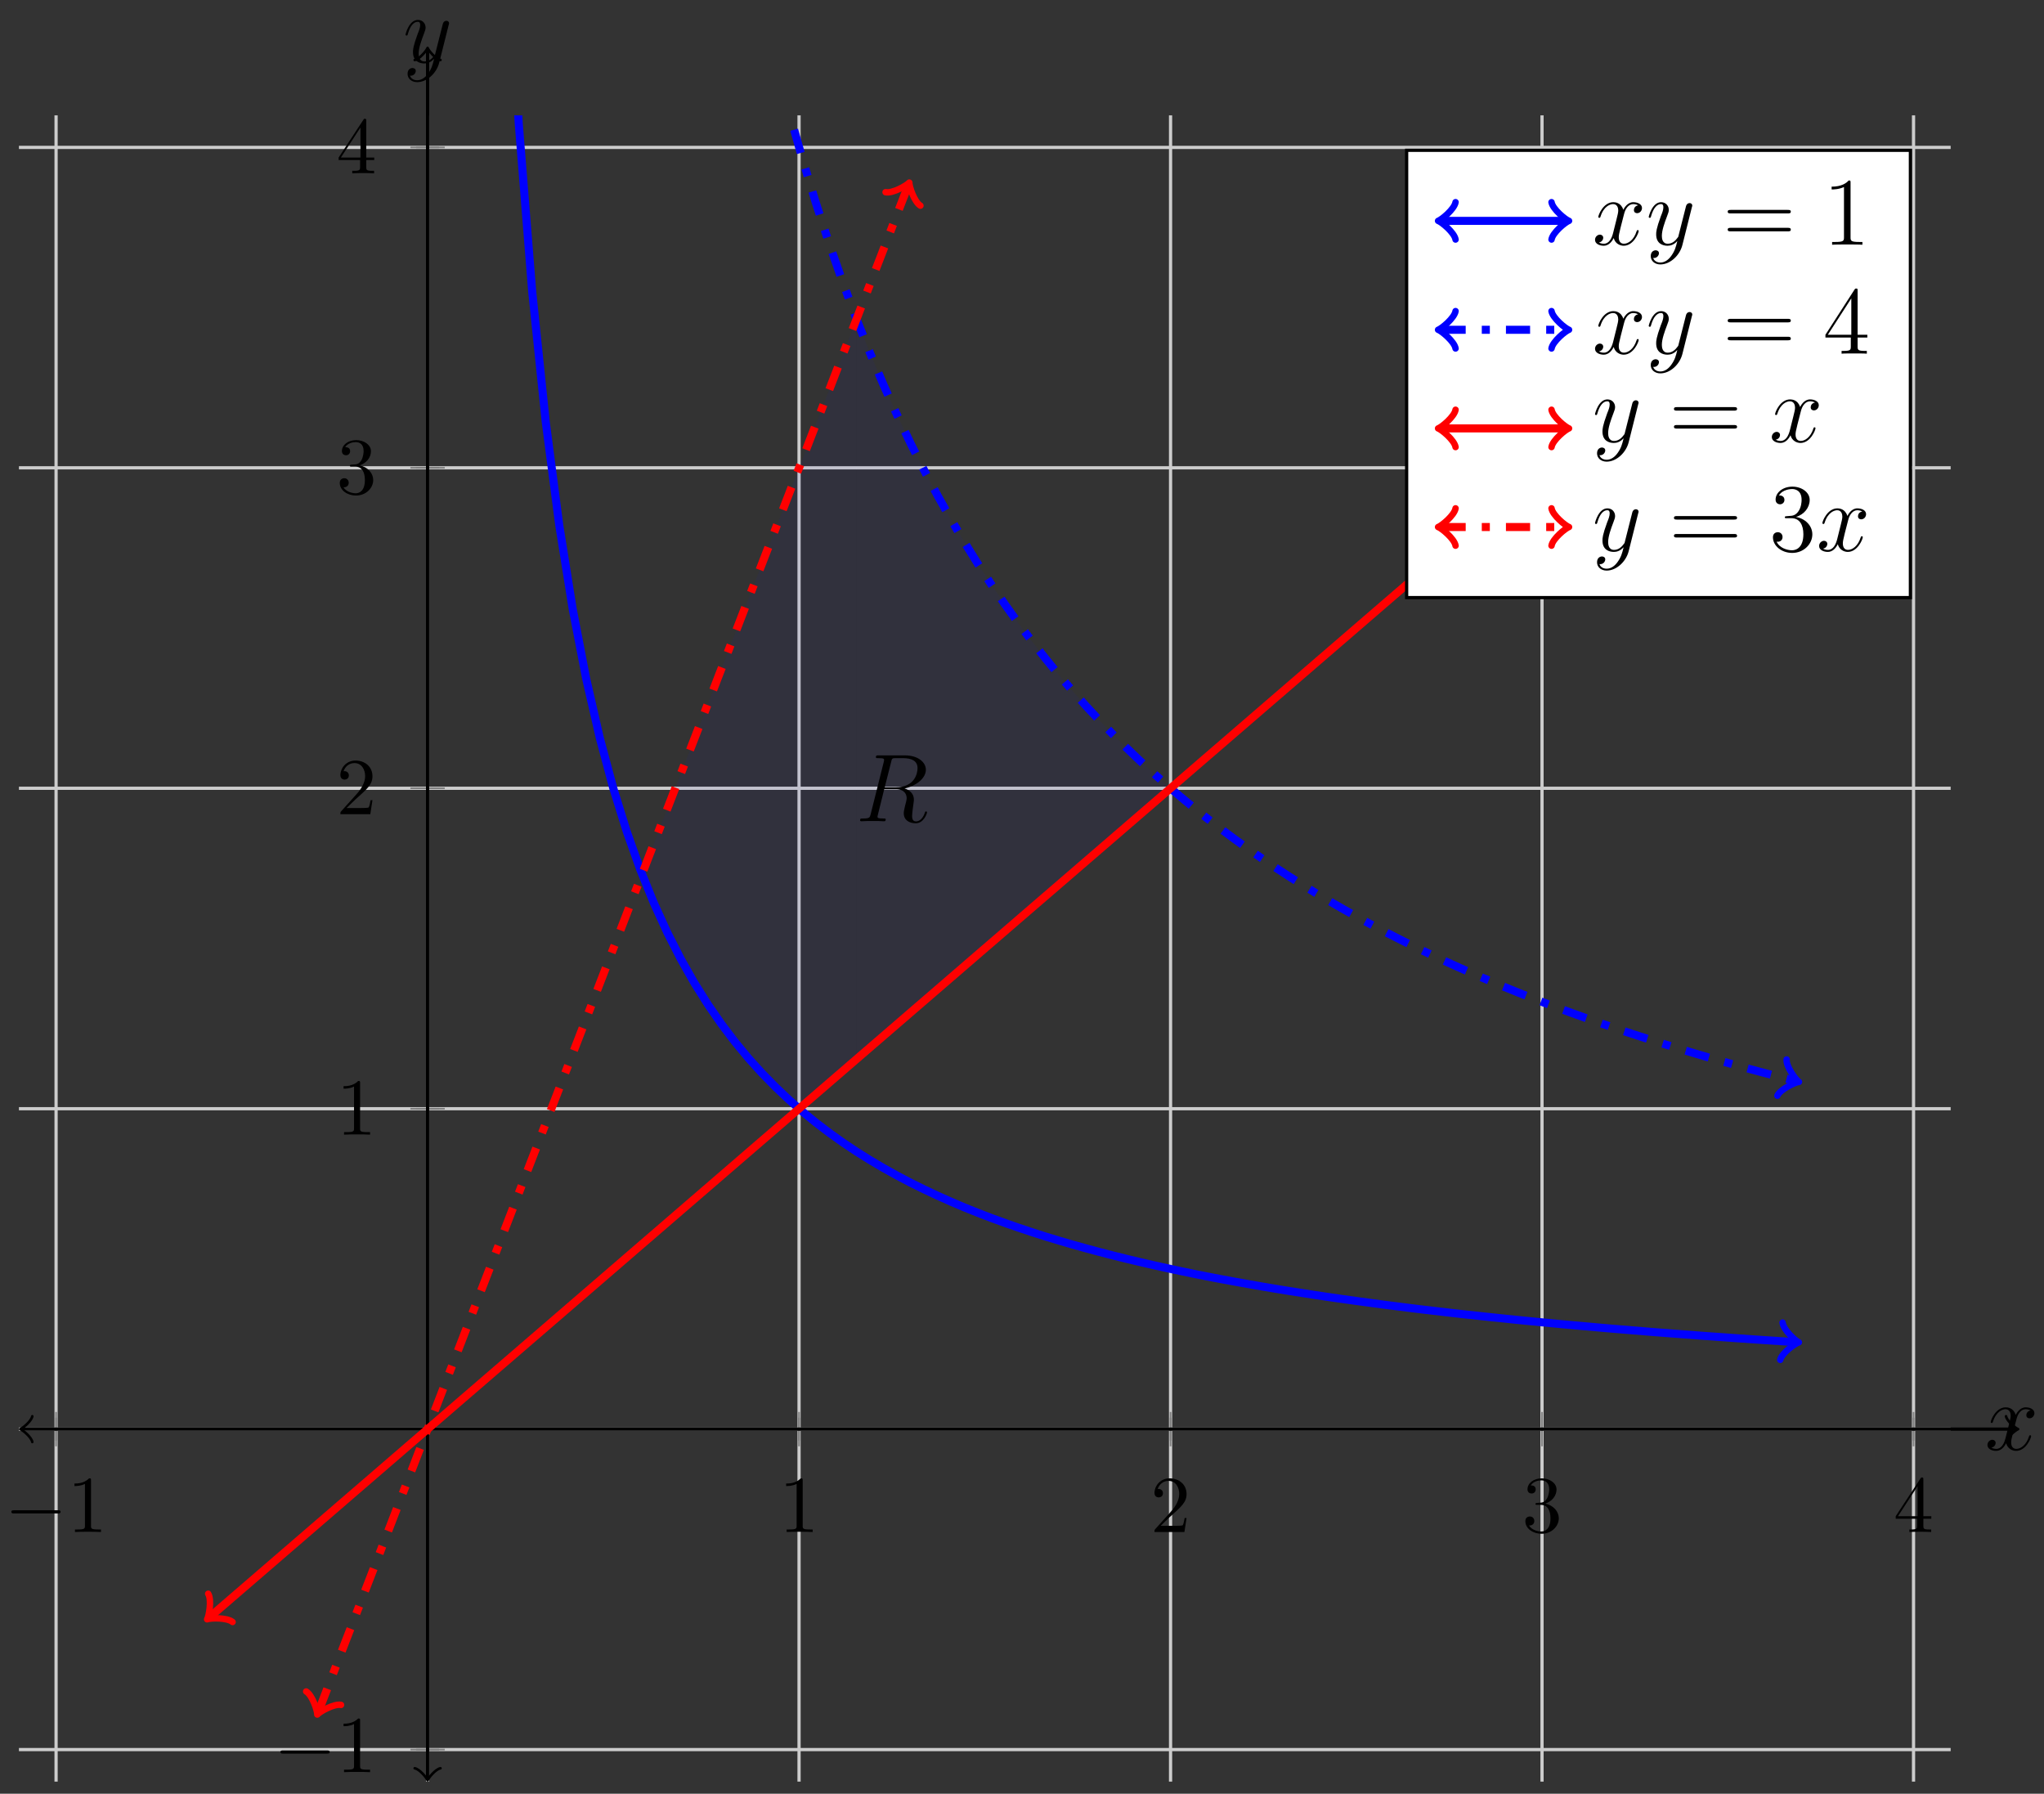 <?xml version="1.0" encoding="UTF-8"?>
<svg xmlns="http://www.w3.org/2000/svg" xmlns:xlink="http://www.w3.org/1999/xlink" width="253pt" height="222pt" viewBox="0 0 253 222" version="1.1">
<rect x="0" y="0" width="253" height="222" fill="#333333" stroke="none"/>
<defs>
<g>
<symbol overflow="visible" id="glyph0-0">
<path style="stroke:none;" d=""/>
</symbol>
<symbol overflow="visible" id="glyph0-1">
<path style="stroke:none;" d="M 6.562 -2.297 C 6.734 -2.297 6.922 -2.297 6.922 -2.5 C 6.922 -2.688 6.734 -2.688 6.562 -2.688 L 1.172 -2.688 C 1 -2.688 0.828 -2.688 0.828 -2.5 C 0.828 -2.297 1 -2.297 1.172 -2.297 Z M 6.562 -2.297 "/>
</symbol>
<symbol overflow="visible" id="glyph1-0">
<path style="stroke:none;" d=""/>
</symbol>
<symbol overflow="visible" id="glyph1-1">
<path style="stroke:none;" d="M 2.938 -6.375 C 2.938 -6.625 2.938 -6.641 2.703 -6.641 C 2.078 -6 1.203 -6 0.891 -6 L 0.891 -5.688 C 1.094 -5.688 1.672 -5.688 2.188 -5.953 L 2.188 -0.781 C 2.188 -0.422 2.156 -0.312 1.266 -0.312 L 0.953 -0.312 L 0.953 0 C 1.297 -0.031 2.156 -0.031 2.562 -0.031 C 2.953 -0.031 3.828 -0.031 4.172 0 L 4.172 -0.312 L 3.859 -0.312 C 2.953 -0.312 2.938 -0.422 2.938 -0.781 Z M 2.938 -6.375 "/>
</symbol>
<symbol overflow="visible" id="glyph1-2">
<path style="stroke:none;" d="M 1.266 -0.766 L 2.328 -1.797 C 3.875 -3.172 4.469 -3.703 4.469 -4.703 C 4.469 -5.844 3.578 -6.641 2.359 -6.641 C 1.234 -6.641 0.5 -5.719 0.5 -4.828 C 0.5 -4.281 1 -4.281 1.031 -4.281 C 1.203 -4.281 1.547 -4.391 1.547 -4.812 C 1.547 -5.062 1.359 -5.328 1.016 -5.328 C 0.938 -5.328 0.922 -5.328 0.891 -5.312 C 1.109 -5.969 1.656 -6.328 2.234 -6.328 C 3.141 -6.328 3.562 -5.516 3.562 -4.703 C 3.562 -3.906 3.078 -3.125 2.516 -2.5 L 0.609 -0.375 C 0.5 -0.266 0.5 -0.234 0.5 0 L 4.203 0 L 4.469 -1.734 L 4.234 -1.734 C 4.172 -1.438 4.109 -1 4 -0.844 C 3.938 -0.766 3.281 -0.766 3.062 -0.766 Z M 1.266 -0.766 "/>
</symbol>
<symbol overflow="visible" id="glyph1-3">
<path style="stroke:none;" d="M 2.891 -3.516 C 3.703 -3.781 4.281 -4.469 4.281 -5.266 C 4.281 -6.078 3.406 -6.641 2.453 -6.641 C 1.453 -6.641 0.688 -6.047 0.688 -5.281 C 0.688 -4.953 0.906 -4.766 1.203 -4.766 C 1.5 -4.766 1.703 -4.984 1.703 -5.281 C 1.703 -5.766 1.234 -5.766 1.094 -5.766 C 1.391 -6.266 2.047 -6.391 2.406 -6.391 C 2.828 -6.391 3.375 -6.172 3.375 -5.281 C 3.375 -5.156 3.344 -4.578 3.094 -4.141 C 2.797 -3.656 2.453 -3.625 2.203 -3.625 C 2.125 -3.609 1.891 -3.594 1.812 -3.594 C 1.734 -3.578 1.672 -3.562 1.672 -3.469 C 1.672 -3.359 1.734 -3.359 1.906 -3.359 L 2.344 -3.359 C 3.156 -3.359 3.531 -2.688 3.531 -1.703 C 3.531 -0.344 2.844 -0.062 2.406 -0.062 C 1.969 -0.062 1.219 -0.234 0.875 -0.812 C 1.219 -0.766 1.531 -0.984 1.531 -1.359 C 1.531 -1.719 1.266 -1.922 0.984 -1.922 C 0.734 -1.922 0.422 -1.781 0.422 -1.344 C 0.422 -0.438 1.344 0.219 2.438 0.219 C 3.656 0.219 4.562 -0.688 4.562 -1.703 C 4.562 -2.516 3.922 -3.297 2.891 -3.516 Z M 2.891 -3.516 "/>
</symbol>
<symbol overflow="visible" id="glyph1-4">
<path style="stroke:none;" d="M 2.938 -1.641 L 2.938 -0.781 C 2.938 -0.422 2.906 -0.312 2.172 -0.312 L 1.969 -0.312 L 1.969 0 C 2.375 -0.031 2.891 -0.031 3.312 -0.031 C 3.734 -0.031 4.25 -0.031 4.672 0 L 4.672 -0.312 L 4.453 -0.312 C 3.719 -0.312 3.703 -0.422 3.703 -0.781 L 3.703 -1.641 L 4.688 -1.641 L 4.688 -1.953 L 3.703 -1.953 L 3.703 -6.484 C 3.703 -6.688 3.703 -6.75 3.531 -6.75 C 3.453 -6.75 3.422 -6.75 3.344 -6.625 L 0.281 -1.953 L 0.281 -1.641 Z M 2.984 -1.953 L 0.562 -1.953 L 2.984 -5.672 Z M 2.984 -1.953 "/>
</symbol>
<symbol overflow="visible" id="glyph2-0">
<path style="stroke:none;" d=""/>
</symbol>
<symbol overflow="visible" id="glyph2-1">
<path style="stroke:none;" d="M 4.406 -7.344 C 4.5 -7.797 4.547 -7.812 5.016 -7.812 L 5.875 -7.812 C 6.906 -7.812 7.672 -7.5 7.672 -6.578 C 7.672 -5.969 7.359 -4.203 4.953 -4.203 L 3.609 -4.203 Z M 6.062 -4.062 C 7.547 -4.391 8.703 -5.344 8.703 -6.375 C 8.703 -7.297 7.75 -8.156 6.094 -8.156 L 2.859 -8.156 C 2.625 -8.156 2.516 -8.156 2.516 -7.938 C 2.516 -7.812 2.594 -7.812 2.828 -7.812 C 3.531 -7.812 3.531 -7.719 3.531 -7.594 C 3.531 -7.562 3.531 -7.5 3.484 -7.312 L 1.875 -0.891 C 1.766 -0.469 1.75 -0.344 0.922 -0.344 C 0.641 -0.344 0.562 -0.344 0.562 -0.125 C 0.562 0 0.688 0 0.734 0 C 0.938 0 1.188 -0.031 1.422 -0.031 L 2.828 -0.031 C 3.047 -0.031 3.297 0 3.516 0 C 3.609 0 3.734 0 3.734 -0.234 C 3.734 -0.344 3.641 -0.344 3.453 -0.344 C 2.719 -0.344 2.719 -0.438 2.719 -0.562 C 2.719 -0.578 2.719 -0.656 2.75 -0.75 L 3.547 -3.969 L 4.984 -3.969 C 6.125 -3.969 6.328 -3.25 6.328 -2.859 C 6.328 -2.672 6.219 -2.219 6.125 -1.906 C 6 -1.344 5.969 -1.219 5.969 -0.984 C 5.969 -0.141 6.656 0.25 7.453 0.25 C 8.422 0.25 8.844 -0.938 8.844 -1.094 C 8.844 -1.188 8.781 -1.219 8.719 -1.219 C 8.625 -1.219 8.594 -1.141 8.578 -1.047 C 8.281 -0.203 7.797 0.016 7.5 0.016 C 7.203 0.016 7 -0.125 7 -0.656 C 7 -0.938 7.141 -2.031 7.156 -2.094 C 7.219 -2.531 7.219 -2.578 7.219 -2.672 C 7.219 -3.547 6.516 -3.922 6.062 -4.062 Z M 6.062 -4.062 "/>
</symbol>
<symbol overflow="visible" id="glyph2-2">
<path style="stroke:none;" d="M 5.672 -4.875 C 5.281 -4.812 5.141 -4.516 5.141 -4.297 C 5.141 -4 5.359 -3.906 5.531 -3.906 C 5.891 -3.906 6.141 -4.219 6.141 -4.547 C 6.141 -5.047 5.562 -5.266 5.062 -5.266 C 4.344 -5.266 3.938 -4.547 3.828 -4.328 C 3.547 -5.219 2.812 -5.266 2.594 -5.266 C 1.375 -5.266 0.734 -3.703 0.734 -3.438 C 0.734 -3.391 0.781 -3.328 0.859 -3.328 C 0.953 -3.328 0.984 -3.406 1 -3.453 C 1.406 -4.781 2.219 -5.031 2.562 -5.031 C 3.094 -5.031 3.203 -4.531 3.203 -4.25 C 3.203 -3.984 3.125 -3.703 2.984 -3.125 L 2.578 -1.5 C 2.406 -0.781 2.062 -0.125 1.422 -0.125 C 1.359 -0.125 1.062 -0.125 0.812 -0.281 C 1.25 -0.359 1.344 -0.719 1.344 -0.859 C 1.344 -1.094 1.156 -1.25 0.938 -1.25 C 0.641 -1.25 0.328 -0.984 0.328 -0.609 C 0.328 -0.109 0.891 0.125 1.406 0.125 C 1.984 0.125 2.391 -0.328 2.641 -0.828 C 2.828 -0.125 3.438 0.125 3.875 0.125 C 5.094 0.125 5.734 -1.453 5.734 -1.703 C 5.734 -1.766 5.688 -1.812 5.625 -1.812 C 5.516 -1.812 5.5 -1.75 5.469 -1.656 C 5.141 -0.609 4.453 -0.125 3.906 -0.125 C 3.484 -0.125 3.266 -0.438 3.266 -0.922 C 3.266 -1.188 3.312 -1.375 3.5 -2.156 L 3.922 -3.797 C 4.094 -4.5 4.5 -5.031 5.062 -5.031 C 5.078 -5.031 5.422 -5.031 5.672 -4.875 Z M 5.672 -4.875 "/>
</symbol>
<symbol overflow="visible" id="glyph2-3">
<path style="stroke:none;" d="M 3.141 1.344 C 2.828 1.797 2.359 2.203 1.766 2.203 C 1.625 2.203 1.047 2.172 0.875 1.625 C 0.906 1.641 0.969 1.641 0.984 1.641 C 1.344 1.641 1.594 1.328 1.594 1.047 C 1.594 0.781 1.359 0.688 1.188 0.688 C 0.984 0.688 0.578 0.828 0.578 1.406 C 0.578 2.016 1.094 2.438 1.766 2.438 C 2.969 2.438 4.172 1.344 4.5 0.016 L 5.672 -4.656 C 5.688 -4.703 5.719 -4.781 5.719 -4.859 C 5.719 -5.031 5.562 -5.156 5.391 -5.156 C 5.281 -5.156 5.031 -5.109 4.938 -4.75 L 4.047 -1.234 C 4 -1.016 4 -0.984 3.891 -0.859 C 3.656 -0.531 3.266 -0.125 2.688 -0.125 C 2.016 -0.125 1.953 -0.781 1.953 -1.094 C 1.953 -1.781 2.281 -2.703 2.609 -3.562 C 2.734 -3.906 2.812 -4.078 2.812 -4.312 C 2.812 -4.812 2.453 -5.266 1.859 -5.266 C 0.766 -5.266 0.328 -3.531 0.328 -3.438 C 0.328 -3.391 0.375 -3.328 0.453 -3.328 C 0.562 -3.328 0.578 -3.375 0.625 -3.547 C 0.906 -4.547 1.359 -5.031 1.828 -5.031 C 1.938 -5.031 2.141 -5.031 2.141 -4.641 C 2.141 -4.328 2.016 -3.984 1.828 -3.531 C 1.25 -1.953 1.25 -1.562 1.25 -1.281 C 1.25 -0.141 2.062 0.125 2.656 0.125 C 3 0.125 3.438 0.016 3.844 -0.438 L 3.859 -0.422 C 3.688 0.281 3.562 0.75 3.141 1.344 Z M 3.141 1.344 "/>
</symbol>
<symbol overflow="visible" id="glyph3-0">
<path style="stroke:none;" d=""/>
</symbol>
<symbol overflow="visible" id="glyph3-1">
<path style="stroke:none;" d="M 8.062 -3.875 C 8.234 -3.875 8.453 -3.875 8.453 -4.094 C 8.453 -4.312 8.25 -4.312 8.062 -4.312 L 1.031 -4.312 C 0.859 -4.312 0.641 -4.312 0.641 -4.094 C 0.641 -3.875 0.844 -3.875 1.031 -3.875 Z M 8.062 -1.656 C 8.234 -1.656 8.453 -1.656 8.453 -1.859 C 8.453 -2.094 8.25 -2.094 8.062 -2.094 L 1.031 -2.094 C 0.859 -2.094 0.641 -2.094 0.641 -1.875 C 0.641 -1.656 0.844 -1.656 1.031 -1.656 Z M 8.062 -1.656 "/>
</symbol>
<symbol overflow="visible" id="glyph3-2">
<path style="stroke:none;" d="M 3.438 -7.656 C 3.438 -7.938 3.438 -7.953 3.203 -7.953 C 2.922 -7.625 2.312 -7.188 1.094 -7.188 L 1.094 -6.844 C 1.359 -6.844 1.953 -6.844 2.625 -7.141 L 2.625 -0.922 C 2.625 -0.484 2.578 -0.344 1.531 -0.344 L 1.156 -0.344 L 1.156 0 C 1.484 -0.031 2.641 -0.031 3.031 -0.031 C 3.438 -0.031 4.578 -0.031 4.906 0 L 4.906 -0.344 L 4.531 -0.344 C 3.484 -0.344 3.438 -0.484 3.438 -0.922 Z M 3.438 -7.656 "/>
</symbol>
<symbol overflow="visible" id="glyph3-3">
<path style="stroke:none;" d="M 4.312 -7.781 C 4.312 -8.016 4.312 -8.062 4.141 -8.062 C 4.047 -8.062 4.016 -8.062 3.922 -7.922 L 0.328 -2.344 L 0.328 -2 L 3.469 -2 L 3.469 -0.906 C 3.469 -0.469 3.438 -0.344 2.562 -0.344 L 2.328 -0.344 L 2.328 0 C 2.609 -0.031 3.547 -0.031 3.891 -0.031 C 4.219 -0.031 5.172 -0.031 5.453 0 L 5.453 -0.344 L 5.219 -0.344 C 4.344 -0.344 4.312 -0.469 4.312 -0.906 L 4.312 -2 L 5.516 -2 L 5.516 -2.344 L 4.312 -2.344 Z M 3.531 -6.844 L 3.531 -2.344 L 0.625 -2.344 Z M 3.531 -6.844 "/>
</symbol>
<symbol overflow="visible" id="glyph3-4">
<path style="stroke:none;" d="M 2.203 -4.297 C 2 -4.281 1.953 -4.266 1.953 -4.156 C 1.953 -4.047 2.016 -4.047 2.219 -4.047 L 2.766 -4.047 C 3.797 -4.047 4.25 -3.203 4.25 -2.062 C 4.25 -0.484 3.438 -0.078 2.844 -0.078 C 2.266 -0.078 1.297 -0.344 0.938 -1.141 C 1.328 -1.078 1.672 -1.297 1.672 -1.719 C 1.672 -2.062 1.422 -2.312 1.094 -2.312 C 0.797 -2.312 0.484 -2.141 0.484 -1.688 C 0.484 -0.625 1.547 0.25 2.875 0.25 C 4.297 0.25 5.359 -0.844 5.359 -2.047 C 5.359 -3.141 4.469 -4 3.328 -4.203 C 4.359 -4.5 5.031 -5.375 5.031 -6.312 C 5.031 -7.25 4.047 -7.953 2.891 -7.953 C 1.703 -7.953 0.812 -7.219 0.812 -6.344 C 0.812 -5.875 1.188 -5.766 1.359 -5.766 C 1.609 -5.766 1.906 -5.953 1.906 -6.312 C 1.906 -6.688 1.609 -6.859 1.344 -6.859 C 1.281 -6.859 1.25 -6.859 1.219 -6.844 C 1.672 -7.656 2.797 -7.656 2.859 -7.656 C 3.25 -7.656 4.031 -7.484 4.031 -6.312 C 4.031 -6.078 4 -5.422 3.641 -4.906 C 3.281 -4.375 2.875 -4.344 2.562 -4.328 Z M 2.203 -4.297 "/>
</symbol>
</g>
<clipPath id="clip1">
  <path d="M 43 14.277 L 237 14.277 L 237 181 L 43 181 Z M 43 14.277 "/>
</clipPath>
<clipPath id="clip2">
  <path d="M 43 14.277 L 237 14.277 L 237 148 L 43 148 Z M 43 14.277 "/>
</clipPath>
<clipPath id="clip3">
  <path d="M 25 14.277 L 127 14.277 L 127 220.5 L 25 220.5 Z M 25 14.277 "/>
</clipPath>
</defs>
<g id="surface1">
<path style="fill:none;stroke-width:0.399;stroke-linecap:butt;stroke-linejoin:miter;stroke:rgb(79.999%,79.999%,79.999%);stroke-opacity:1;stroke-miterlimit:10;" d="M 4.597 0.001 L 4.597 206.224 M 50.581 0.001 L 50.581 206.224 M 96.56 0.001 L 96.56 206.224 M 142.544 0.001 L 142.544 206.224 M 188.523 0.001 L 188.523 206.224 M 234.507 0.001 L 234.507 206.224 " transform="matrix(1,0,0,-1,2.344,220.501)"/>
<path style="fill:none;stroke-width:0.399;stroke-linecap:butt;stroke-linejoin:miter;stroke:rgb(79.999%,79.999%,79.999%);stroke-opacity:1;stroke-miterlimit:10;" d="M -0 3.966 L 239.104 3.966 M -0 43.626 L 239.104 43.626 M -0 83.282 L 239.104 83.282 M -0 122.942 L 239.104 122.942 M -0 162.603 L 239.104 162.603 M -0 202.259 L 239.104 202.259 " transform="matrix(1,0,0,-1,2.344,220.501)"/>
<path style="fill:none;stroke-width:0.199;stroke-linecap:butt;stroke-linejoin:miter;stroke:rgb(50%,50%,50%);stroke-opacity:1;stroke-miterlimit:10;" d="M 4.597 42.208 L 4.597 45.044 M 50.581 42.208 L 50.581 45.044 M 96.56 42.208 L 96.56 45.044 M 142.544 42.208 L 142.544 45.044 M 188.523 42.208 L 188.523 45.044 M 234.507 42.208 L 234.507 45.044 " transform="matrix(1,0,0,-1,2.344,220.501)"/>
<path style="fill:none;stroke-width:0.199;stroke-linecap:butt;stroke-linejoin:miter;stroke:rgb(50%,50%,50%);stroke-opacity:1;stroke-miterlimit:10;" d="M 4.597 41.497 L 4.597 45.751 M 96.56 41.497 L 96.56 45.751 M 142.544 41.497 L 142.544 45.751 M 188.523 41.497 L 188.523 45.751 M 234.507 41.497 L 234.507 45.751 " transform="matrix(1,0,0,-1,2.344,220.501)"/>
<path style="fill:none;stroke-width:0.199;stroke-linecap:butt;stroke-linejoin:miter;stroke:rgb(50%,50%,50%);stroke-opacity:1;stroke-miterlimit:10;" d="M 49.163 3.966 L 51.999 3.966 M 49.163 43.626 L 51.999 43.626 M 49.163 83.282 L 51.999 83.282 M 49.163 122.942 L 51.999 122.942 M 49.163 162.603 L 51.999 162.603 M 49.163 202.259 L 51.999 202.259 " transform="matrix(1,0,0,-1,2.344,220.501)"/>
<path style="fill:none;stroke-width:0.199;stroke-linecap:butt;stroke-linejoin:miter;stroke:rgb(50%,50%,50%);stroke-opacity:1;stroke-miterlimit:10;" d="M 48.452 3.966 L 52.706 3.966 M 48.452 83.282 L 52.706 83.282 M 48.452 122.942 L 52.706 122.942 M 48.452 162.603 L 52.706 162.603 M 48.452 202.259 L 52.706 202.259 " transform="matrix(1,0,0,-1,2.344,220.501)"/>
<path style="fill:none;stroke-width:0.399;stroke-linecap:butt;stroke-linejoin:miter;stroke:rgb(0%,0%,0%);stroke-opacity:1;stroke-miterlimit:10;" d="M 0.457 43.626 L 247.151 43.626 " transform="matrix(1,0,0,-1,2.344,220.501)"/>
<path style="fill:none;stroke-width:0.319;stroke-linecap:round;stroke-linejoin:round;stroke:rgb(0%,0%,0%);stroke-opacity:1;stroke-miterlimit:10;" d="M -1.194 1.592 C -1.096 0.995 0.002 0.1 0.299 -0.001 C 0.002 -0.099 -1.096 -0.997 -1.194 -1.595 " transform="matrix(-1,0,0,1,2.802,176.876)"/>
<path style="fill:none;stroke-width:0.319;stroke-linecap:round;stroke-linejoin:round;stroke:rgb(0%,0%,0%);stroke-opacity:1;stroke-miterlimit:10;" d="M -1.197 1.595 C -1.096 0.997 0.002 0.099 0.299 0.001 C 0.002 -0.1 -1.096 -0.995 -1.197 -1.592 " transform="matrix(1,0,0,-1,249.498,176.876)"/>
<path style="fill:none;stroke-width:0.399;stroke-linecap:butt;stroke-linejoin:miter;stroke:rgb(0%,0%,0%);stroke-opacity:1;stroke-miterlimit:10;" d="M 50.581 0.458 L 50.581 214.271 " transform="matrix(1,0,0,-1,2.344,220.501)"/>
<path style="fill:none;stroke-width:0.319;stroke-linecap:round;stroke-linejoin:round;stroke:rgb(0%,0%,0%);stroke-opacity:1;stroke-miterlimit:10;" d="M -1.195 1.595 C -1.097 0.997 0 0.099 0.297 0.001 C 0 -0.101 -1.097 -0.995 -1.195 -1.593 " transform="matrix(0,1,1,0,52.925,220.043)"/>
<path style="fill:none;stroke-width:0.319;stroke-linecap:round;stroke-linejoin:round;stroke:rgb(0%,0%,0%);stroke-opacity:1;stroke-miterlimit:10;" d="M -1.196 1.593 C -1.095 0.995 -0.001 0.101 0.3 -0.001 C -0.001 -0.099 -1.095 -0.997 -1.196 -1.595 " transform="matrix(0,-1,-1,0,52.925,6.23)"/>
<path style=" stroke:none;fill-rule:nonzero;fill:rgb(0%,0%,100%);fill-opacity:0.05;" d="M 79.48 108.176 L 80.934 111.766 L 82.605 115.43 L 84.277 118.707 L 85.949 121.656 L 87.621 124.312 L 89.293 126.734 L 90.965 128.938 L 92.637 130.961 L 94.309 132.812 L 95.98 134.52 L 97.652 136.105 L 98.906 137.207 L 98.902 57.906 L 98.574 58.758 L 96.348 64.523 L 95.605 66.449 L 94.859 68.371 L 92.633 74.137 L 91.887 76.062 L 89.66 81.828 L 88.914 83.75 L 88.172 85.676 L 85.945 91.441 L 85.199 93.363 L 84.457 95.289 L 82.973 99.133 L 82.227 101.055 L 81.484 102.977 L 80.742 104.902 L 80 106.824 L 79.477 108.176 Z M 79.48 108.176 "/>
<path style=" stroke:none;fill-rule:nonzero;fill:rgb(0%,0%,100%);fill-opacity:0.05;" d="M 98.906 137.219 L 99.23 136.938 L 101.23 135.215 L 105.223 131.77 L 106.02 131.082 L 106.02 39.5 L 105.262 41.453 L 103.777 45.297 L 103.035 47.223 L 102.293 49.145 L 101.547 51.066 L 100.062 54.91 L 99.32 56.836 L 98.902 57.906 Z M 98.906 137.219 "/>
<path style=" stroke:none;fill-rule:nonzero;fill:rgb(0%,0%,100%);fill-opacity:0.05;" d="M 106.02 131.082 L 107.219 130.047 L 109.219 128.324 L 113.211 124.879 L 115.211 123.156 L 121.199 117.988 L 123.199 116.266 L 127.191 112.82 L 129.191 111.098 L 131.188 109.379 L 135.18 105.934 L 137.18 104.211 L 141.172 100.766 L 143.172 99.043 L 144.891 97.559 L 144.891 97.555 L 144.469 97.195 L 142.797 95.715 L 141.125 94.176 L 139.453 92.574 L 137.781 90.914 L 136.109 89.188 L 134.438 87.391 L 132.766 85.516 L 131.094 83.559 L 129.422 81.52 L 127.75 79.391 L 126.078 77.16 L 124.406 74.828 L 122.734 72.383 L 121.062 69.82 L 119.391 67.129 L 117.719 64.293 L 116.043 61.312 L 114.371 58.168 L 112.699 54.848 L 111.027 51.336 L 109.355 47.617 L 107.684 43.668 L 106.012 39.473 L 106.023 39.504 Z M 106.02 131.082 "/>
<g style="fill:rgb(0%,0%,0%);fill-opacity:1;">
  <use xlink:href="#glyph0-1" x="0.577" y="189.607"/>
</g>
<g style="fill:rgb(0%,0%,0%);fill-opacity:1;">
  <use xlink:href="#glyph1-1" x="8.326" y="189.607"/>
</g>
<g style="fill:rgb(0%,0%,0%);fill-opacity:1;">
  <use xlink:href="#glyph1-1" x="96.416" y="189.607"/>
</g>
<g style="fill:rgb(0%,0%,0%);fill-opacity:1;">
  <use xlink:href="#glyph1-2" x="142.399" y="189.607"/>
</g>
<g style="fill:rgb(0%,0%,0%);fill-opacity:1;">
  <use xlink:href="#glyph1-3" x="188.381" y="189.607"/>
</g>
<g style="fill:rgb(0%,0%,0%);fill-opacity:1;">
  <use xlink:href="#glyph1-4" x="234.364" y="189.607"/>
</g>
<g style="fill:rgb(0%,0%,0%);fill-opacity:1;">
  <use xlink:href="#glyph0-1" x="33.884" y="219.33"/>
</g>
<g style="fill:rgb(0%,0%,0%);fill-opacity:1;">
  <use xlink:href="#glyph1-1" x="41.633" y="219.33"/>
</g>
<g style="fill:rgb(0%,0%,0%);fill-opacity:1;">
  <use xlink:href="#glyph1-1" x="41.633" y="140.428"/>
</g>
<g style="fill:rgb(0%,0%,0%);fill-opacity:1;">
  <use xlink:href="#glyph1-2" x="41.633" y="100.769"/>
</g>
<g style="fill:rgb(0%,0%,0%);fill-opacity:1;">
  <use xlink:href="#glyph1-3" x="41.633" y="61.11"/>
</g>
<g style="fill:rgb(0%,0%,0%);fill-opacity:1;">
  <use xlink:href="#glyph1-4" x="41.633" y="21.452"/>
</g>
<g clip-path="url(#clip1)" clip-rule="nonzero">
<path style="fill:none;stroke-width:0.996;stroke-linecap:butt;stroke-linejoin:miter;stroke:rgb(0%,0%,100%);stroke-opacity:1;stroke-miterlimit:10;" d="M 55.19 439.38 L 56.85 334.458 L 58.522 273.228 L 60.194 233.298 L 61.866 205.2 L 63.537 184.349 L 65.209 168.267 L 66.881 155.485 L 68.553 145.075 L 70.225 136.442 L 71.897 129.169 L 73.568 122.942 L 75.24 117.567 L 76.912 112.868 L 78.588 108.735 L 80.26 105.071 L 81.932 101.794 L 83.603 98.845 L 85.275 96.189 L 86.947 93.767 L 88.619 91.564 L 90.291 89.54 L 91.963 87.689 L 93.634 85.981 L 95.306 84.396 L 96.978 82.927 L 98.65 81.56 L 100.322 80.286 L 101.994 79.091 L 103.665 77.974 L 105.337 76.927 L 107.009 75.939 L 108.681 75.009 L 110.353 74.13 L 112.025 73.302 L 113.697 72.517 L 115.372 71.771 L 117.044 71.06 L 118.716 70.388 L 120.388 69.747 L 122.06 69.138 L 123.731 68.556 L 125.403 67.997 L 127.075 67.462 L 128.747 66.954 L 130.419 66.466 L 132.091 65.997 L 133.763 65.548 L 135.434 65.114 L 137.106 64.7 L 138.778 64.302 L 140.45 63.915 L 142.122 63.544 L 143.794 63.188 L 145.465 62.841 L 147.137 62.509 L 148.809 62.188 L 150.485 61.88 L 152.157 61.579 L 153.829 61.286 L 155.5 61.005 L 157.172 60.731 L 158.844 60.47 L 160.516 60.212 L 162.188 59.962 L 163.86 59.724 L 165.531 59.489 L 167.203 59.263 L 168.875 59.04 L 170.547 58.825 L 172.219 58.614 L 173.891 58.411 L 177.234 58.021 L 178.906 57.833 L 182.25 57.474 L 185.594 57.13 L 187.269 56.966 L 190.613 56.646 L 192.285 56.493 L 195.628 56.196 L 197.3 56.052 L 202.316 55.642 L 205.66 55.384 L 209.003 55.134 L 210.675 55.017 L 212.347 54.896 L 215.691 54.669 L 219.034 54.45 L 219.878 54.396 " transform="matrix(1,0,0,-1,2.344,220.501)"/>
</g>
<path style="fill:none;stroke-width:0.797;stroke-linecap:round;stroke-linejoin:round;stroke:rgb(0%,0%,100%);stroke-opacity:1;stroke-miterlimit:10;" d="M -1.732 2.312 C -1.591 1.444 -0.001 0.144 0.435 -0.001 C 0.002 -0.146 -1.587 -1.444 -1.732 -2.311 " transform="matrix(0.998,0.063,0.063,-0.998,222.226,166.105)"/>
<g clip-path="url(#clip2)" clip-rule="nonzero">
<path style="fill:none;stroke-width:0.996;stroke-linecap:butt;stroke-linejoin:miter;stroke:rgb(0%,0%,100%);stroke-opacity:1;stroke-dasharray:2.989,1.993,0.996,1.993;stroke-miterlimit:10;" d="M 55.182 1629.142 L 56.85 1206.946 L 58.522 962.044 L 60.194 802.321 L 61.866 689.919 L 63.537 606.528 L 65.209 542.2 L 66.881 491.063 L 68.553 449.442 L 70.225 414.907 L 71.897 385.786 L 73.568 360.903 L 75.24 339.388 L 76.912 320.614 L 78.588 304.071 L 80.26 289.399 L 81.932 276.29 L 83.603 264.517 L 85.275 253.872 L 86.947 244.2 L 88.619 235.384 L 90.291 227.314 L 91.963 219.892 L 93.634 213.044 L 95.306 206.708 L 96.978 200.833 L 98.65 195.364 L 100.322 190.263 L 101.994 185.497 L 103.665 181.028 L 105.337 176.833 L 107.009 172.884 L 108.681 169.165 L 110.353 165.653 L 112.025 162.333 L 113.697 159.189 L 115.372 156.208 L 117.044 153.372 L 118.716 150.681 L 120.388 148.118 L 122.06 145.673 L 123.731 143.341 L 125.403 141.11 L 127.075 138.981 L 128.747 136.942 L 130.419 134.985 L 132.091 133.11 L 133.763 131.314 L 135.434 129.587 L 137.106 127.927 L 138.778 126.325 L 140.45 124.786 L 142.122 123.306 L 143.794 121.876 L 145.465 120.497 L 147.137 119.165 L 148.809 117.88 L 150.485 116.638 L 152.157 115.435 L 153.829 114.274 L 155.5 113.146 L 157.172 112.056 L 158.844 111.001 L 160.516 109.974 L 162.188 108.981 L 163.86 108.017 L 165.531 107.079 L 167.203 106.169 L 168.875 105.286 L 170.547 104.427 L 172.219 103.591 L 173.891 102.778 L 175.562 101.985 L 177.234 101.216 L 178.906 100.466 L 180.578 99.735 L 182.25 99.021 L 183.922 98.329 L 185.594 97.649 L 187.269 96.989 L 188.941 96.345 L 190.613 95.716 L 192.285 95.099 L 193.957 94.501 L 195.628 93.915 L 197.3 93.341 L 198.972 92.778 L 200.644 92.231 L 202.316 91.696 L 203.988 91.173 L 205.66 90.661 L 207.331 90.157 L 209.003 89.665 L 210.675 89.189 L 212.347 88.716 L 214.019 88.255 L 215.691 87.802 L 217.362 87.36 L 219.034 86.927 L 219.901 86.704 " transform="matrix(1,0,0,-1,2.344,220.501)"/>
</g>
<path style="fill:none;stroke-width:0.797;stroke-linecap:round;stroke-linejoin:round;stroke:rgb(0%,0%,100%);stroke-opacity:1;stroke-miterlimit:10;" d="M -1.734 2.311 C -1.59 1.445 -0.001 0.144 0.435 0.001 C 0.001 -0.146 -1.587 -1.445 -1.733 -2.313 " transform="matrix(0.969,0.247,0.247,-0.969,222.25,133.796)"/>
<path style="fill:none;stroke-width:0.996;stroke-linecap:butt;stroke-linejoin:miter;stroke:rgb(100%,0%,0%);stroke-opacity:1;stroke-miterlimit:10;" d="M 23.62 20.372 L 24.987 21.552 L 26.983 23.274 L 28.983 24.997 L 32.975 28.442 L 34.975 30.165 L 40.964 35.333 L 42.964 37.056 L 46.956 40.501 L 48.956 42.224 L 54.944 47.392 L 56.944 49.114 L 58.94 50.837 L 60.936 52.556 L 62.932 54.278 L 64.932 56.001 L 68.924 59.446 L 70.924 61.169 L 76.912 66.337 L 78.912 68.06 L 82.904 71.505 L 84.904 73.228 L 90.892 78.396 L 92.892 80.118 L 96.884 83.564 L 98.884 85.286 L 104.872 90.454 L 106.872 92.177 L 110.865 95.622 L 112.865 97.345 L 118.853 102.513 L 120.853 104.235 L 124.845 107.681 L 126.845 109.403 L 128.841 111.122 L 132.833 114.567 L 134.833 116.29 L 138.825 119.735 L 140.825 121.458 L 146.813 126.626 L 148.813 128.349 L 154.801 133.517 L 156.801 135.239 L 160.793 138.685 L 162.793 140.407 L 168.781 145.575 L 170.781 147.298 L 174.773 150.743 L 176.773 152.466 L 182.762 157.634 L 184.762 159.356 L 188.754 162.802 L 190.754 164.524 L 192.75 166.247 L 194.746 167.966 L 196.742 169.689 L 198.742 171.411 L 202.734 174.856 L 204.734 176.579 L 210.722 181.747 L 212.722 183.47 L 216.714 186.915 L 218.714 188.638 L 220.081 189.817 " transform="matrix(1,0,0,-1,2.344,220.501)"/>
<path style="fill:none;stroke-width:0.797;stroke-linecap:round;stroke-linejoin:round;stroke:rgb(100%,0%,0%);stroke-opacity:1;stroke-miterlimit:10;" d="M -1.735 2.312 C -1.59 1.445 0.001 0.144 0.433 -0.001 C 0 -0.144 -1.591 -1.444 -1.734 -2.31 " transform="matrix(-0.757,0.653,0.653,0.757,25.965,200.128)"/>
<path style="fill:none;stroke-width:0.797;stroke-linecap:round;stroke-linejoin:round;stroke:rgb(100%,0%,0%);stroke-opacity:1;stroke-miterlimit:10;" d="M -1.734 2.311 C -1.59 1.443 -0.001 0.145 0.434 -0.002 C 0.001 -0.145 -1.59 -1.445 -1.734 -2.312 " transform="matrix(0.757,-0.653,-0.653,-0.757,222.428,30.684)"/>
<g clip-path="url(#clip3)" clip-rule="nonzero">
<path style="fill:none;stroke-width:0.996;stroke-linecap:butt;stroke-linejoin:miter;stroke:rgb(100%,0%,0%);stroke-opacity:1;stroke-dasharray:2.989,1.993,0.996,1.993;stroke-miterlimit:10;" d="M 37.085 8.708 L 37.53 9.853 L 38.272 11.778 L 40.499 17.544 L 41.245 19.466 L 41.987 21.392 L 43.471 25.235 L 44.217 27.157 L 44.96 29.079 L 45.702 31.005 L 47.186 34.849 L 47.932 36.771 L 48.674 38.692 L 49.417 40.618 L 50.159 42.54 L 50.905 44.462 L 52.389 48.306 L 53.131 50.231 L 53.877 52.153 L 56.104 57.919 L 56.846 59.845 L 57.592 61.767 L 59.819 67.532 L 60.565 69.458 L 63.533 77.146 L 64.28 79.071 L 66.506 84.837 L 67.252 86.759 L 67.994 88.685 L 69.479 92.528 L 70.225 94.45 L 70.967 96.372 L 71.709 98.298 L 73.193 102.142 L 73.94 104.064 L 74.682 105.985 L 75.424 107.911 L 76.166 109.833 L 76.912 111.755 L 78.396 115.599 L 79.139 117.524 L 79.881 119.446 L 80.627 121.368 L 82.111 125.212 L 82.853 127.138 L 83.599 129.06 L 85.826 134.825 L 86.568 136.751 L 87.314 138.673 L 89.541 144.439 L 90.287 146.364 L 92.513 152.13 L 93.259 154.052 L 94.002 155.978 L 96.228 161.743 L 96.974 163.665 L 97.716 165.591 L 99.201 169.435 L 99.947 171.356 L 100.689 173.278 L 101.431 175.204 L 102.915 179.048 L 103.662 180.97 L 104.404 182.892 L 105.146 184.817 L 105.888 186.739 L 106.634 188.661 L 108.119 192.505 L 108.861 194.431 L 109.607 196.353 L 110.048 197.497 " transform="matrix(1,0,0,-1,2.344,220.501)"/>
</g>
<path style="fill:none;stroke-width:0.797;stroke-linecap:round;stroke-linejoin:round;stroke:rgb(100%,0%,0%);stroke-opacity:1;stroke-miterlimit:10;" d="M -1.735 2.311 C -1.589 1.446 -0.002 0.146 0.435 0 C 0 -0.142 -1.591 -1.444 -1.733 -2.311 " transform="matrix(-0.36,0.933,0.933,0.36,39.43,211.793)"/>
<path style="fill:none;stroke-width:0.797;stroke-linecap:round;stroke-linejoin:round;stroke:rgb(100%,0%,0%);stroke-opacity:1;stroke-miterlimit:10;" d="M -1.733 2.312 C -1.591 1.446 0.002 0.143 0.434 0 C -0.001 -0.143 -1.588 -1.443 -1.734 -2.312 " transform="matrix(0.36,-0.933,-0.933,-0.36,112.395,23.002)"/>
<g style="fill:rgb(0%,0%,0%);fill-opacity:1;">
  <use xlink:href="#glyph2-1" x="105.898" y="101.644"/>
</g>
<g style="fill:rgb(0%,0%,0%);fill-opacity:1;">
  <use xlink:href="#glyph2-2" x="245.671" y="179.443"/>
</g>
<g style="fill:rgb(0%,0%,0%);fill-opacity:1;">
  <use xlink:href="#glyph2-3" x="49.868" y="7.729"/>
</g>
<path style="fill-rule:nonzero;fill:rgb(100%,100%,100%);fill-opacity:1;stroke-width:0.399;stroke-linecap:butt;stroke-linejoin:miter;stroke:rgb(0%,0%,0%);stroke-opacity:1;stroke-miterlimit:10;" d="M 171.766 146.54 L 234.12 146.54 L 234.12 201.899 L 171.766 201.899 Z M 171.766 146.54 " transform="matrix(1,0,0,-1,2.344,220.501)"/>
<path style="fill:none;stroke-width:0.996;stroke-linecap:butt;stroke-linejoin:miter;stroke:rgb(0%,0%,100%);stroke-opacity:1;stroke-miterlimit:10;" d="M 0.83 -0.002 L 16.177 -0.002 " transform="matrix(1,0,0,-1,177.6,27.334)"/>
<path style="fill:none;stroke-width:0.797;stroke-linecap:round;stroke-linejoin:round;stroke:rgb(0%,0%,100%);stroke-opacity:1;stroke-miterlimit:10;" d="M -1.732 2.311 C -1.588 1.443 0.002 0.143 0.432 0.002 C 0.002 -0.143 -1.588 -1.443 -1.732 -2.311 " transform="matrix(-1,0,0,1,178.432,27.334)"/>
<path style="fill:none;stroke-width:0.797;stroke-linecap:round;stroke-linejoin:round;stroke:rgb(0%,0%,100%);stroke-opacity:1;stroke-miterlimit:10;" d="M -1.733 2.311 C -1.589 1.443 0.001 0.143 0.435 -0.002 C 0.001 -0.143 -1.589 -1.443 -1.733 -2.311 " transform="matrix(1,0,0,-1,193.776,27.334)"/>
<g style="fill:rgb(0%,0%,0%);fill-opacity:1;">
  <use xlink:href="#glyph2-2" x="197.099" y="30.29"/>
  <use xlink:href="#glyph2-3" x="203.746" y="30.29"/>
</g>
<g style="fill:rgb(0%,0%,0%);fill-opacity:1;">
  <use xlink:href="#glyph3-1" x="213.208" y="30.29"/>
</g>
<g style="fill:rgb(0%,0%,0%);fill-opacity:1;">
  <use xlink:href="#glyph3-2" x="225.618" y="30.29"/>
</g>
<path style="fill:none;stroke-width:0.996;stroke-linecap:butt;stroke-linejoin:miter;stroke:rgb(0%,0%,100%);stroke-opacity:1;stroke-dasharray:2.989,1.993,0.996,1.993;stroke-miterlimit:10;" d="M 0.83 0.001 L 16.177 0.001 " transform="matrix(1,0,0,-1,177.6,40.817)"/>
<path style="fill:none;stroke-width:0.797;stroke-linecap:round;stroke-linejoin:round;stroke:rgb(0%,0%,100%);stroke-opacity:1;stroke-miterlimit:10;" d="M -1.732 2.312 C -1.588 1.445 0.002 0.144 0.432 -0.001 C 0.002 -0.145 -1.588 -1.446 -1.732 -2.313 " transform="matrix(-1,0,0,1,178.432,40.817)"/>
<path style="fill:none;stroke-width:0.797;stroke-linecap:round;stroke-linejoin:round;stroke:rgb(0%,0%,100%);stroke-opacity:1;stroke-miterlimit:10;" d="M -1.733 2.313 C -1.589 1.446 0.001 0.145 0.435 0.001 C 0.001 -0.144 -1.589 -1.445 -1.733 -2.312 " transform="matrix(1,0,0,-1,193.776,40.817)"/>
<g style="fill:rgb(0%,0%,0%);fill-opacity:1;">
  <use xlink:href="#glyph2-2" x="197.099" y="43.773"/>
  <use xlink:href="#glyph2-3" x="203.746" y="43.773"/>
</g>
<g style="fill:rgb(0%,0%,0%);fill-opacity:1;">
  <use xlink:href="#glyph3-1" x="213.208" y="43.773"/>
</g>
<g style="fill:rgb(0%,0%,0%);fill-opacity:1;">
  <use xlink:href="#glyph3-3" x="225.618" y="43.773"/>
</g>
<path style="fill:none;stroke-width:0.996;stroke-linecap:butt;stroke-linejoin:miter;stroke:rgb(100%,0%,0%);stroke-opacity:1;stroke-miterlimit:10;" d="M 0.83 0.001 L 16.177 0.001 " transform="matrix(1,0,0,-1,177.6,53.021)"/>
<path style="fill:none;stroke-width:0.797;stroke-linecap:round;stroke-linejoin:round;stroke:rgb(100%,0%,0%);stroke-opacity:1;stroke-miterlimit:10;" d="M -1.732 2.311 C -1.588 1.444 0.002 0.143 0.432 -0.001 C 0.002 -0.146 -1.588 -1.443 -1.732 -2.31 " transform="matrix(-1,0,0,1,178.432,53.021)"/>
<path style="fill:none;stroke-width:0.797;stroke-linecap:round;stroke-linejoin:round;stroke:rgb(100%,0%,0%);stroke-opacity:1;stroke-miterlimit:10;" d="M -1.733 2.31 C -1.589 1.443 0.001 0.146 0.435 0.001 C 0.001 -0.143 -1.589 -1.444 -1.733 -2.311 " transform="matrix(1,0,0,-1,193.776,53.021)"/>
<g style="fill:rgb(0%,0%,0%);fill-opacity:1;">
  <use xlink:href="#glyph2-3" x="197.099" y="54.698"/>
</g>
<g style="fill:rgb(0%,0%,0%);fill-opacity:1;">
  <use xlink:href="#glyph3-1" x="206.556" y="54.698"/>
</g>
<g style="fill:rgb(0%,0%,0%);fill-opacity:1;">
  <use xlink:href="#glyph2-2" x="218.982" y="54.698"/>
</g>
<path style="fill:none;stroke-width:0.996;stroke-linecap:butt;stroke-linejoin:miter;stroke:rgb(100%,0%,0%);stroke-opacity:1;stroke-dasharray:2.989,1.993,0.996,1.993;stroke-miterlimit:10;" d="M 0.83 -0.002 L 16.177 -0.002 " transform="matrix(1,0,0,-1,177.6,65.225)"/>
<path style="fill:none;stroke-width:0.797;stroke-linecap:round;stroke-linejoin:round;stroke:rgb(100%,0%,0%);stroke-opacity:1;stroke-miterlimit:10;" d="M -1.732 2.31 C -1.588 1.443 0.002 0.146 0.432 0.002 C 0.002 -0.143 -1.588 -1.444 -1.732 -2.311 " transform="matrix(-1,0,0,1,178.432,65.225)"/>
<path style="fill:none;stroke-width:0.797;stroke-linecap:round;stroke-linejoin:round;stroke:rgb(100%,0%,0%);stroke-opacity:1;stroke-miterlimit:10;" d="M -1.733 2.311 C -1.589 1.444 0.001 0.143 0.435 -0.002 C 0.001 -0.146 -1.589 -1.443 -1.733 -2.31 " transform="matrix(1,0,0,-1,193.776,65.225)"/>
<g style="fill:rgb(0%,0%,0%);fill-opacity:1;">
  <use xlink:href="#glyph2-3" x="197.099" y="68.181"/>
</g>
<g style="fill:rgb(0%,0%,0%);fill-opacity:1;">
  <use xlink:href="#glyph3-1" x="206.556" y="68.181"/>
</g>
<g style="fill:rgb(0%,0%,0%);fill-opacity:1;">
  <use xlink:href="#glyph3-4" x="218.966" y="68.181"/>
</g>
<g style="fill:rgb(0%,0%,0%);fill-opacity:1;">
  <use xlink:href="#glyph2-2" x="224.836" y="68.181"/>
</g>
</g>
</svg>
